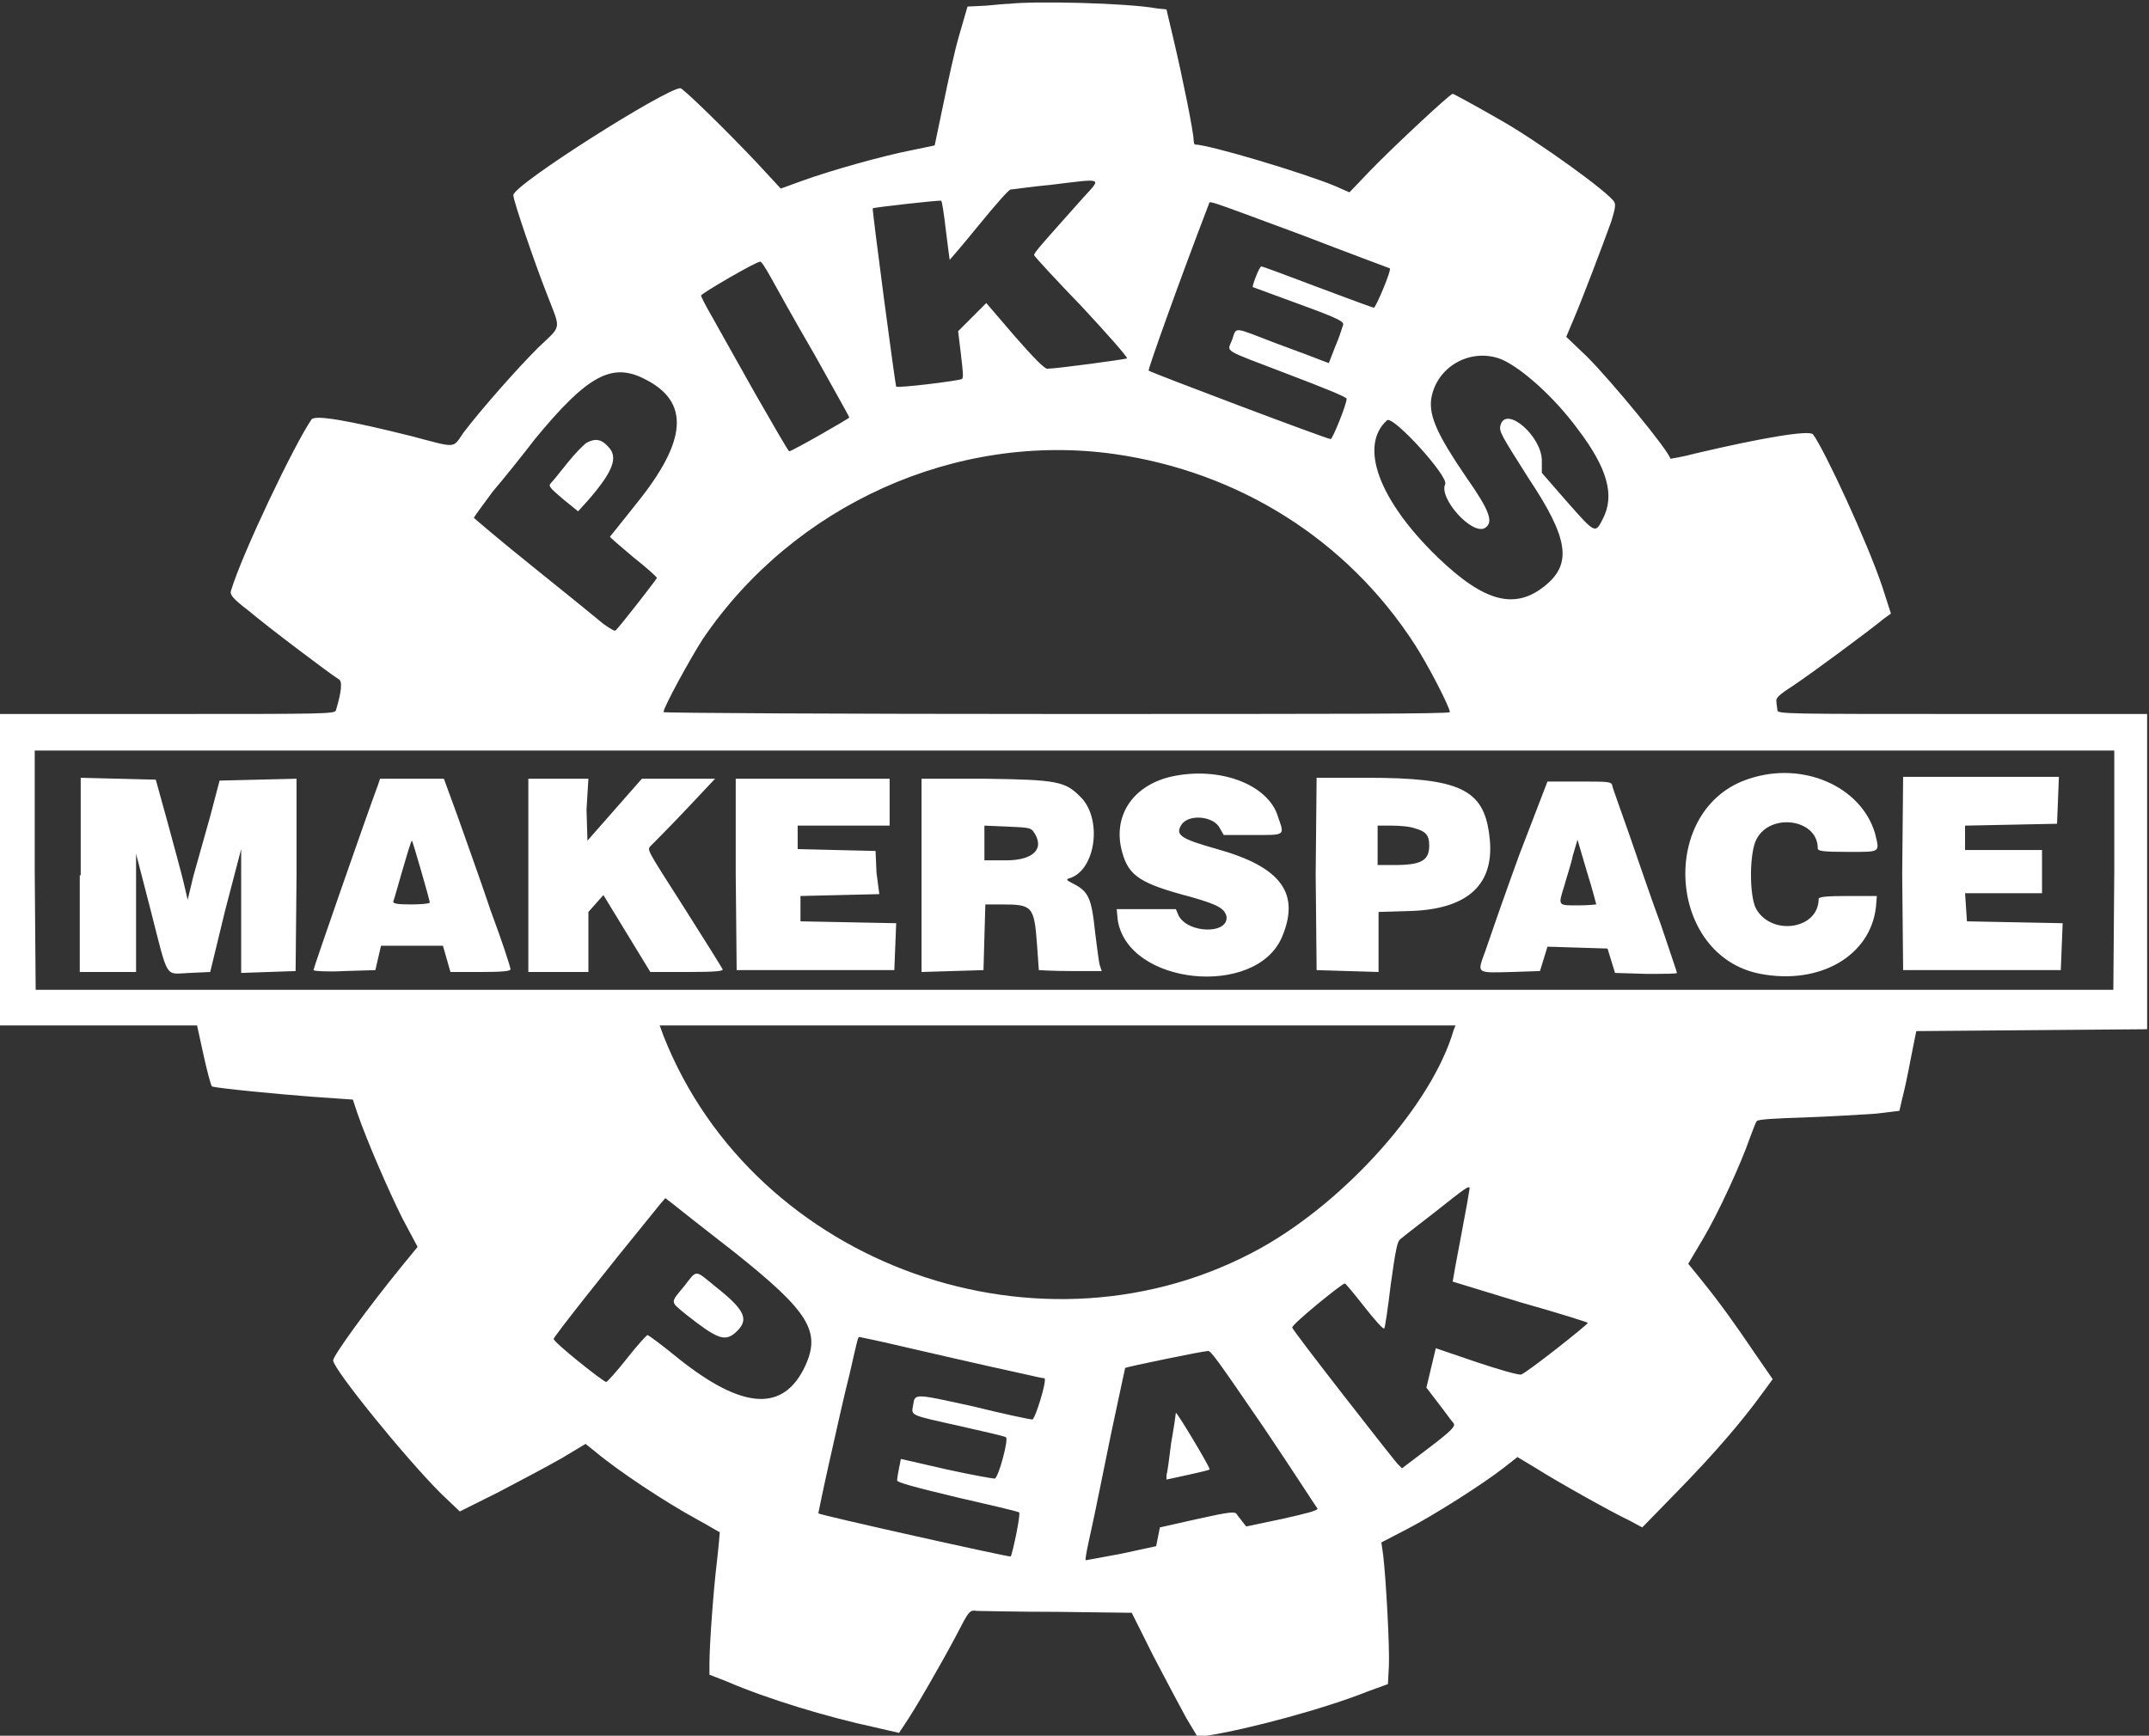 <?xml version="1.0" encoding="utf-8"?>
<!-- Generator: Adobe Illustrator 24.3.0, SVG Export Plug-In . SVG Version: 6.00 Build 0)  -->
<svg version="1.1" id="Layer_1" xmlns="http://www.w3.org/2000/svg" xmlns:xlink="http://www.w3.org/1999/xlink" x="0px" y="0px"
	 viewBox="0 0 229 185" style="enable-background:new 0 0 229 185;" xml:space="preserve">
<rect x="0" y="0" width="229" height="185" fill="#333333" stroke="none"/>
<style type="text/css">
	.st0{clip-path:url(#SVGID_2_);}
	.st1{fill-rule:evenodd;clip-rule:evenodd;fill:#FFFFFF;}
</style>
<g>
	<defs> 
		<rect id="SVGID_1_" width="229" height="185"/>
	</defs>
	<clipPath id="SVGID_2_">
		<use xlink:href="#SVGID_1_"  style="overflow:visible;"/>
	</clipPath>
	<g class="st0">
		<path class="st1" d="M107.6,0.4c-0.3,0-1.5,0.1-2.5,0.2l-2,0.1l-0.9,3.1c-0.5,1.7-1.2,5-1.7,7.4l-0.9,4.3L97.2,16
			c-3.1,0.6-8.8,2.2-11.8,3.3l-2.2,0.8l-2.5-2.7c-3.1-3.3-7.9-8-8.2-8c-1.5,0-17.8,10.3-17.8,11.4c0,0.6,2.3,7.3,3.6,10.6
			c1.5,3.9,1.6,3.2-1,5.7c-2.2,2.2-6,6.5-7.9,9c-1.2,1.7-0.6,1.7-5.5,0.4c-6.8-1.7-10.3-2.3-10.7-1.8C31.4,47.3,25.8,59,24.6,63
			c-0.1,0.4,0.2,0.8,1.9,2.1c2,1.7,8.9,6.9,9.6,7.3c0.4,0.2,0.3,1.3-0.3,3.3c-0.1,0.4-1.2,0.4-18,0.4H0v16.6v16.6h10.5H21l0.7,3.2
			c0.4,1.8,0.8,3.3,0.9,3.3c0.6,0.2,6.8,0.8,10.7,1.1l4.3,0.3l0.5,1.5c1,2.9,3.3,8.2,4.8,11.2l1.6,3l-1.8,2.2
			c-3.5,4.3-7.2,9.4-7.2,9.9c0,0.9,7.6,10.3,11.5,14.2l2,1.9l4.2-2.1c2.3-1.2,5.3-2.8,6.7-3.6l2.5-1.5l1,0.8
			c2.5,2.1,7.5,5.4,10.8,7.2c1.3,0.7,2.4,1.4,2.5,1.4c0,0-0.1,1.4-0.3,3.1c-0.4,3.3-0.8,9-0.8,10.9l0,1.2l1.8,0.7
			c4.4,1.9,10.7,3.8,15.8,4.9l2.6,0.6l0.6-0.9c1.1-1.6,3.8-6.3,5.4-9.3c1.5-2.9,1.5-2.9,2.3-2.8c0.4,0,4.3,0.1,8.6,0.1l7.9,0.1
			l2.3,4.6c1.3,2.5,2.9,5.5,3.5,6.6l1.2,2l1-0.1c4.5-0.7,12.6-2.9,17.1-4.7l2.2-0.8l0.1-1.9c0.1-1.9-0.3-9.2-0.6-11.8l-0.2-1.4
			l2.7-1.4c2.9-1.5,8.1-4.8,10.4-6.6l1.4-1.1l2,1.2c2.2,1.4,7.9,4.6,10,5.6l1.3,0.7l3.9-4c3.9-4,6.8-7.4,8.9-10.3l1.1-1.5l-2-2.9
			c-2.1-3.1-3.6-5.2-5.7-7.8l-1.3-1.6l1.6-2.7c1.6-2.7,4-7.9,5-10.8c0.3-0.8,0.6-1.6,0.7-1.7c0.1-0.2,2-0.3,5.2-0.4
			c2.7-0.1,6.1-0.3,7.5-0.4l2.5-0.3l0.3-1.3c0.2-0.7,0.6-2.6,0.9-4.2l0.6-3l12.3-0.1l12.3-0.1V92.7V76.1h-19.7
			c-18.6,0-19.7,0-19.7-0.4c0-0.2-0.1-0.6-0.1-0.9c-0.1-0.4,0.2-0.7,1.9-1.8c1.8-1.2,7.9-5.7,9.6-7.1l0.7-0.5l-0.9-2.8
			c-1.6-4.8-6.2-14.7-7.4-16.3c-0.4-0.5-5.6,0.4-12.4,2c-1.5,0.4-2.8,0.6-2.8,0.6c-0.2-0.9-6.3-8.3-8.9-10.9l-2.2-2.1l0.8-1.9
			c0.9-2.1,3.1-7.9,4-10.4c0.4-1.3,0.5-1.8,0.3-2.1c-0.6-1-7.9-6.3-12.1-8.7c-2.8-1.6-5-2.8-5.1-2.8c-0.3,0-6.7,6-8.9,8.3l-2.1,2.2
			l-1.6-0.7c-3.4-1.4-13.4-4.4-14.9-4.4c0,0-0.1-0.2-0.1-0.4c0-0.9-1.2-6.8-2.1-10.6L124.3,1l-1-0.1C120,0.3,110.2,0.1,107.6,0.4z
			 M115.4,21.1c-4,4.5-5.3,5.9-5.2,6.1c0,0.1,2.3,2.6,5.1,5.5c2.7,2.9,4.9,5.4,4.8,5.5c-0.2,0.1-7.5,1.1-8.5,1.1
			c-0.3,0-1.4-1.1-3.5-3.5l-3-3.5l-1.5,1.5l-1.5,1.5l0.3,2.5c0.2,1.7,0.3,2.5,0.1,2.6c-0.4,0.2-6.9,1-7,0.8c-0.1-0.1-2.6-19-2.5-19
			c0.2-0.1,7.2-0.9,7.3-0.8c0.1,0.1,0.3,1.5,0.5,3.2c0.2,1.7,0.4,3.1,0.4,3.1c0,0,1.4-1.6,3.1-3.7c1.8-2.2,3.2-3.8,3.4-3.8
			c0.2,0,2.1-0.3,4.3-0.5C117.7,19,117.4,18.9,115.4,21.1z M138.6,25c5.2,2,9.5,3.6,9.5,3.6c0.2,0.2-1.5,4.2-1.7,4.2
			c-0.1,0-2.8-1-6-2.2c-3.2-1.2-5.8-2.2-6-2.2c-0.2,0-1,2.1-0.9,2.2c0,0,2.2,0.8,4.9,1.8c4.4,1.6,4.9,1.9,4.7,2.3
			c-0.1,0.3-0.4,1.3-0.8,2.2l-0.7,1.8l-0.8-0.3c-0.5-0.2-2.6-1-4.8-1.8c-4.7-1.8-4.2-1.8-4.7-0.4c-0.5,1.4-1.3,0.9,6,3.7
			c3.4,1.3,6.2,2.4,6.2,2.6c0,0.6-1.5,4.3-1.7,4.3c-0.4,0-19.2-7.1-19.4-7.3c-0.1-0.1,3.4-9.9,6.4-17.7C129,21.4,127.8,21,138.6,25z
			 M82.1,29.5c0.5,0.9,2.6,4.7,4.7,8.3c2,3.6,3.7,6.6,3.7,6.7c0,0.1-6.1,3.6-6.4,3.6c-0.1,0-1.7-2.8-3.6-6.1c-1.9-3.4-4-7.1-4.6-8.2
			c-0.7-1.2-1.2-2.2-1.2-2.3c0-0.2,6-3.7,6.3-3.6C81.1,27.8,81.6,28.6,82.1,29.5z M160,38.3c2.1,0.9,5.6,4,8.1,7.4
			c3.2,4.2,4,7.1,2.7,9.6c-0.8,1.6-0.8,1.6-3.8-1.8l-2.7-3.1l0-1.3c0-2.6-3.8-5.9-4.4-3.8c-0.2,0.7,0.1,1.1,3,5.7
			c4.2,6.3,4.6,9,1.9,11.3c-3.3,2.8-6.6,1.9-11.6-2.9c-6.3-6.1-8.4-11.9-5.4-14.6c0.6-0.6,6.6,6,6.2,6.8c-0.7,1.5,2.8,5.4,4.2,4.7
			c1-0.6,0.6-1.8-2-5.5c-3-4.4-3.9-6.4-3.7-8.2C153,39.1,156.7,37,160,38.3z M68.7,40.4c4.8,2.4,4.6,6.5-0.9,13.3
			c-1.5,1.9-2.8,3.5-2.8,3.5c0,0.1,1.1,1,2.5,2.2c1.4,1.1,2.5,2.1,2.5,2.2c0,0.1-3.8,5-4.4,5.6c-0.1,0.1-0.6-0.2-1.3-0.7
			c-0.6-0.5-3.9-3.2-7.4-6c-3.5-2.8-6.3-5.2-6.4-5.3c0-0.1,0.9-1.3,2-2.8c1.2-1.4,3.2-3.9,4.5-5.6C62.6,40,65.2,38.6,68.7,40.4z
			 M62.5,47.2c-0.3,0.2-1.2,1.1-2,2.1c-0.8,1-1.6,2-1.8,2.2c-0.3,0.3-0.1,0.5,1.3,1.7l1.6,1.3l1-1.1c2.8-3.2,3.3-4.7,2.2-5.8
			C64.1,46.8,63.4,46.7,62.5,47.2z M118.8,48.4c13.2,1.9,24.7,9.1,31.9,20.2c1.5,2.3,3.8,6.8,3.8,7.3c0,0.2-12.3,0.2-41.9,0.2
			c-23,0-41.9-0.1-41.9-0.2c0-0.5,2.9-5.8,4.2-7.8C84.6,53.8,101.9,46,118.8,48.4z M225.3,92.8l-0.1,12.7H114.5H3.8L3.7,92.8L3.7,80
			h110.8h110.8L225.3,92.8z M124.7,82.8c-4.1,1-6.2,4.3-5.1,8.1c0.7,2.5,2,3.3,7.3,4.7c2.8,0.8,3.6,1.2,3.8,2.1
			c0.2,1.9-4.1,1.8-5.1-0.1l-0.3-0.7h-3.1H119l0.1,1.1c1,7,14.7,8.4,17.5,1.9c2-4.7-0.1-7.5-6.9-9.4c-3.9-1.1-4.5-1.5-3.8-2.6
			c0.8-1.2,3.5-0.9,4.1,0.4l0.4,0.7h3.1c3.5,0,3.4,0.1,2.7-1.9C135.2,83.6,129.9,81.6,124.7,82.8z M186.4,83
			c-9.7,3.1-8.8,18.9,1.2,20.8c6.3,1.2,11.7-1.9,12.3-7.1l0.1-1.2h-3.1c-2.3,0-3.1,0.1-3.1,0.3c0,3.3-5.1,4-6.7,1
			c-0.7-1.4-0.7-6,0.1-7.4c1.5-2.8,6.5-2.1,6.5,1c0,0.3,0.4,0.4,3.2,0.4c3.6,0,3.4,0.1,2.9-2C198.3,83.8,192.1,81.1,186.4,83z
			 M8.5,93.3v10.3h3h3l0-6.3l0-6.3l1.5,5.8c2,7.8,1.5,7,4.2,6.9l2.2-0.1L24,97l1.7-6.5l0,6.6l0,6.6l2.9-0.1l2.9-0.1l0.1-10.2
			L31.6,83l-4.1,0.1l-4.1,0.1L22.4,87c-0.6,2.1-1.4,5-1.8,6.4L20,95.9l-0.4-1.7c-0.2-0.9-1-3.8-1.7-6.4l-1.3-4.7l-4-0.1l-4-0.1V93.3
			z M40.3,83.6c-1.3,3.5-6.9,19.6-6.9,19.8c0,0.1,1.5,0.2,3.3,0.1l3.3-0.1l0.3-1.3l0.3-1.3h3.3h3.3l0.4,1.4l0.4,1.4h3.2
			c2.5,0,3.2-0.1,3.2-0.3c0-0.2-0.9-3-2.1-6.2c-1.1-3.3-2.7-7.7-3.5-10L47.3,83l-3.4,0l-3.4,0L40.3,83.6z M56.3,93.3v10.3h3.2h3.2
			v-3.2v-3.2l0.8-0.9l0.8-0.9l2.5,4.1l2.5,4.1h3.9c3.2,0,3.9-0.1,3.8-0.3c-0.1-0.2-1.9-3.1-4-6.4c-4.2-6.6-4.1-6.3-3.6-6.8
			c0.2-0.2,1.8-1.8,3.6-3.7l3.2-3.4l-3.9,0l-3.9,0l-2.9,3.3l-2.9,3.3l-0.1-3.3L62.7,83h-3.2h-3.2V93.3z M78.4,93.2l0.1,10.2h8.4h8.4
			l0.1-2.5l0.1-2.5l-5.1-0.1l-5.1-0.1V97v-1.5l4.2-0.1l4.2-0.1L93.4,93l-0.1-2.3l-4.2-0.1L85,90.5v-1.3V88h4.9h4.9v-2.5V83h-8.2
			h-8.2L78.4,93.2z M98.2,93.3v10.3l3.3-0.1l3.3-0.1l0.1-3.5l0.1-3.5h1.8c3.2,0,3.4,0.2,3.7,4.2c0.1,1.5,0.2,2.8,0.2,2.8
			c0,0,1.5,0.1,3.4,0.1h3.3l-0.2-0.6c-0.1-0.3-0.3-1.9-0.5-3.5c-0.4-3.8-0.7-4.4-2.5-5.3c-0.6-0.3-0.6-0.4-0.2-0.5
			c2.8-0.9,3.5-6.4,1.1-8.7c-1.6-1.6-2.4-1.8-10.2-1.9L98.2,83V93.3z M140.2,93.2l0.1,10.2l3.3,0.1l3.3,0.1v-3.2v-3.2l3.4-0.1
			c6.2-0.2,9.1-2.9,8.4-8.1c-0.6-4.9-3.2-6.1-13-6.1l-5.4,0L140.2,93.2z M161.9,91.1c-1.6,4.4-3.2,9-3.6,10.2
			c-0.9,2.5-1.1,2.4,2.8,2.3l3-0.1l0.4-1.3l0.4-1.3l3.2,0.1l3.2,0.1l0.4,1.3l0.4,1.3l3.3,0.1c1.8,0,3.3,0,3.3-0.1
			c0-0.1-0.8-2.4-1.7-5.1c-1-2.7-2.5-7.1-3.4-9.7c-0.9-2.6-1.8-5-1.8-5.2c-0.1-0.4-0.5-0.4-3.5-0.4h-3.4L161.9,91.1z M202.7,93.2
			l0.1,10.2h8.4h8.4l0.1-2.5l0.1-2.5l-5.1-0.1l-5.1-0.1l-0.1-1.5l-0.1-1.5h4.1h4.1V93v-2.4h-4.1h-4.1v-1.3V88l4.9-0.1l4.9-0.1
			l0.1-2.5l0.1-2.5h-8.3h-8.3L202.7,93.2z M110.1,88.6c1.3,1.8,0.1,3.1-2.9,3.1h-2.3v-1.9V88l2.4,0.1
			C109.4,88.2,109.8,88.2,110.1,88.6z M150.8,88.3c1.1,0.3,1.5,0.7,1.5,1.8c0,1.6-0.8,2.1-3.7,2.1h-1.8v-2.1V88l1.5,0
			C149.2,88,150.3,88.1,150.8,88.3z M44.9,92.9c0.5,1.7,0.9,3.2,0.9,3.3c0,0.1-0.8,0.2-2,0.2c-1.5,0-1.9-0.1-1.9-0.3
			c0.1-0.2,0.5-1.7,1-3.4c0.5-1.7,0.9-3.1,1-3.1C44,89.8,44.4,91.2,44.9,92.9z M170.1,96.4c0,0-0.9,0.1-1.9,0.1
			c-2.2,0-2.2,0.1-1.5-2.1c0.2-0.8,0.7-2.2,0.9-3.2l0.5-1.7l1,3.4C169.7,94.8,170.1,96.4,170.1,96.4z M154.9,109.8
			c-2.3,7.9-11.4,18.1-20.5,23.2c-23.2,12.9-54,2-63.7-22.6l-0.4-1.1h42.4h42.4L154.9,109.8z M156.6,126.7c0,0.1-0.4,2.4-0.9,5
			c-0.5,2.6-0.9,4.8-0.9,4.9c0,0,3.3,1,7.2,2.2c3.9,1.1,7.1,2.1,7.2,2.2c0.1,0.1-6.6,5.4-7.1,5.5c-0.2,0.1-2.3-0.5-4.7-1.3l-4.4-1.5
			l-0.5,2.1l-0.5,2.1l1.3,1.7c0.7,0.9,1.4,1.9,1.6,2.1c0.2,0.3-0.1,0.7-2.6,2.6l-2.9,2.2l-0.5-0.5c-0.7-0.8-11.1-14.1-11.2-14.5
			c-0.1-0.3,5.3-4.7,5.6-4.7c0.1,0,1,1.1,2.1,2.5s2,2.4,2.1,2.3c0.1-0.1,0.4-2.2,0.7-4.7c0.5-3.6,0.7-4.6,1-4.8
			c0.2-0.2,1.9-1.5,3.7-2.9C156.3,126.5,156.6,126.3,156.6,126.7z M78.3,133.5c7.9,6.3,9.2,8.4,7.5,12.1c-2.3,4.9-6.6,4.7-13.5-0.8
			c-1.7-1.4-3.2-2.5-3.3-2.5c-0.1,0-1.1,1.1-2.2,2.5c-1.1,1.4-2.1,2.5-2.2,2.5c-0.3,0-5.7-4.3-5.6-4.6c0-0.2,5.1-6.7,11.3-14.3
			l0.6-0.7l0.9,0.7C72.3,128.8,75.2,131.1,78.3,133.5z M72.9,137.1c-1.5,1.8-1.5,1.6,0.2,3c3.3,2.6,4.1,2.9,5.2,2
			c1.6-1.4,1.2-2.4-2.1-5C74,135.3,74.3,135.3,72.9,137.1z M96.1,143.5c8.2,1.9,12.3,2.8,13.7,3.1c0.8,0.2,1.4,0.3,1.5,0.3
			c0.3,0.2-1,4.4-1.3,4.4c-0.2,0-3.1-0.6-6.3-1.4c-6.4-1.4-6.2-1.4-6.4-0.1c-0.2,1.1-0.4,1,5,2.2c2.6,0.6,4.9,1.1,4.9,1.2
			c0.3,0.2-0.8,4.3-1.2,4.4c-0.2,0-2.5-0.4-5.2-1l-4.8-1.1l-0.2,1c-0.1,0.5-0.2,1.1-0.2,1.3c0,0.2,1.8,0.7,6.4,1.8
			c3.5,0.8,6.5,1.5,6.6,1.6c0.2,0.1-0.7,4.4-0.9,4.7c-0.1,0.1-20.3-4.4-20.5-4.6c0,0,0.5-2.5,1.2-5.6c0.7-3.1,1.6-7.2,2.1-9.1
			c0.9-3.9,0.9-4.1,1.1-4.1C91.5,142.5,93.6,142.9,96.1,143.5z M134.7,152.2c3.1,4.6,5.6,8.5,5.7,8.6c0,0.2-1.1,0.5-3.8,1.1
			l-3.8,0.8l-0.4-0.5c-0.2-0.3-0.5-0.6-0.6-0.8c-0.2-0.3-0.6-0.3-4.2,0.5l-4,0.9l-0.2,1l-0.2,1l-3.7,0.8c-2.1,0.4-3.8,0.7-3.8,0.7
			c-0.1-0.1,0.2-1.5,0.6-3.3c0.4-1.8,1.3-6.3,2.1-10.2c0.8-3.8,1.5-7,1.5-7c0.1-0.1,8.3-1.8,8.8-1.8
			C129,143.9,129.7,144.9,134.7,152.2z M125.3,150.6c0,0.1-0.2,1.5-0.5,3.2c-0.2,1.6-0.4,3.2-0.5,3.4l0,0.5l2.3-0.5
			c1.3-0.3,2.3-0.5,2.3-0.6C128.9,156.3,125.3,150.3,125.3,150.6z"/>
	</g>
</g>
</svg>

